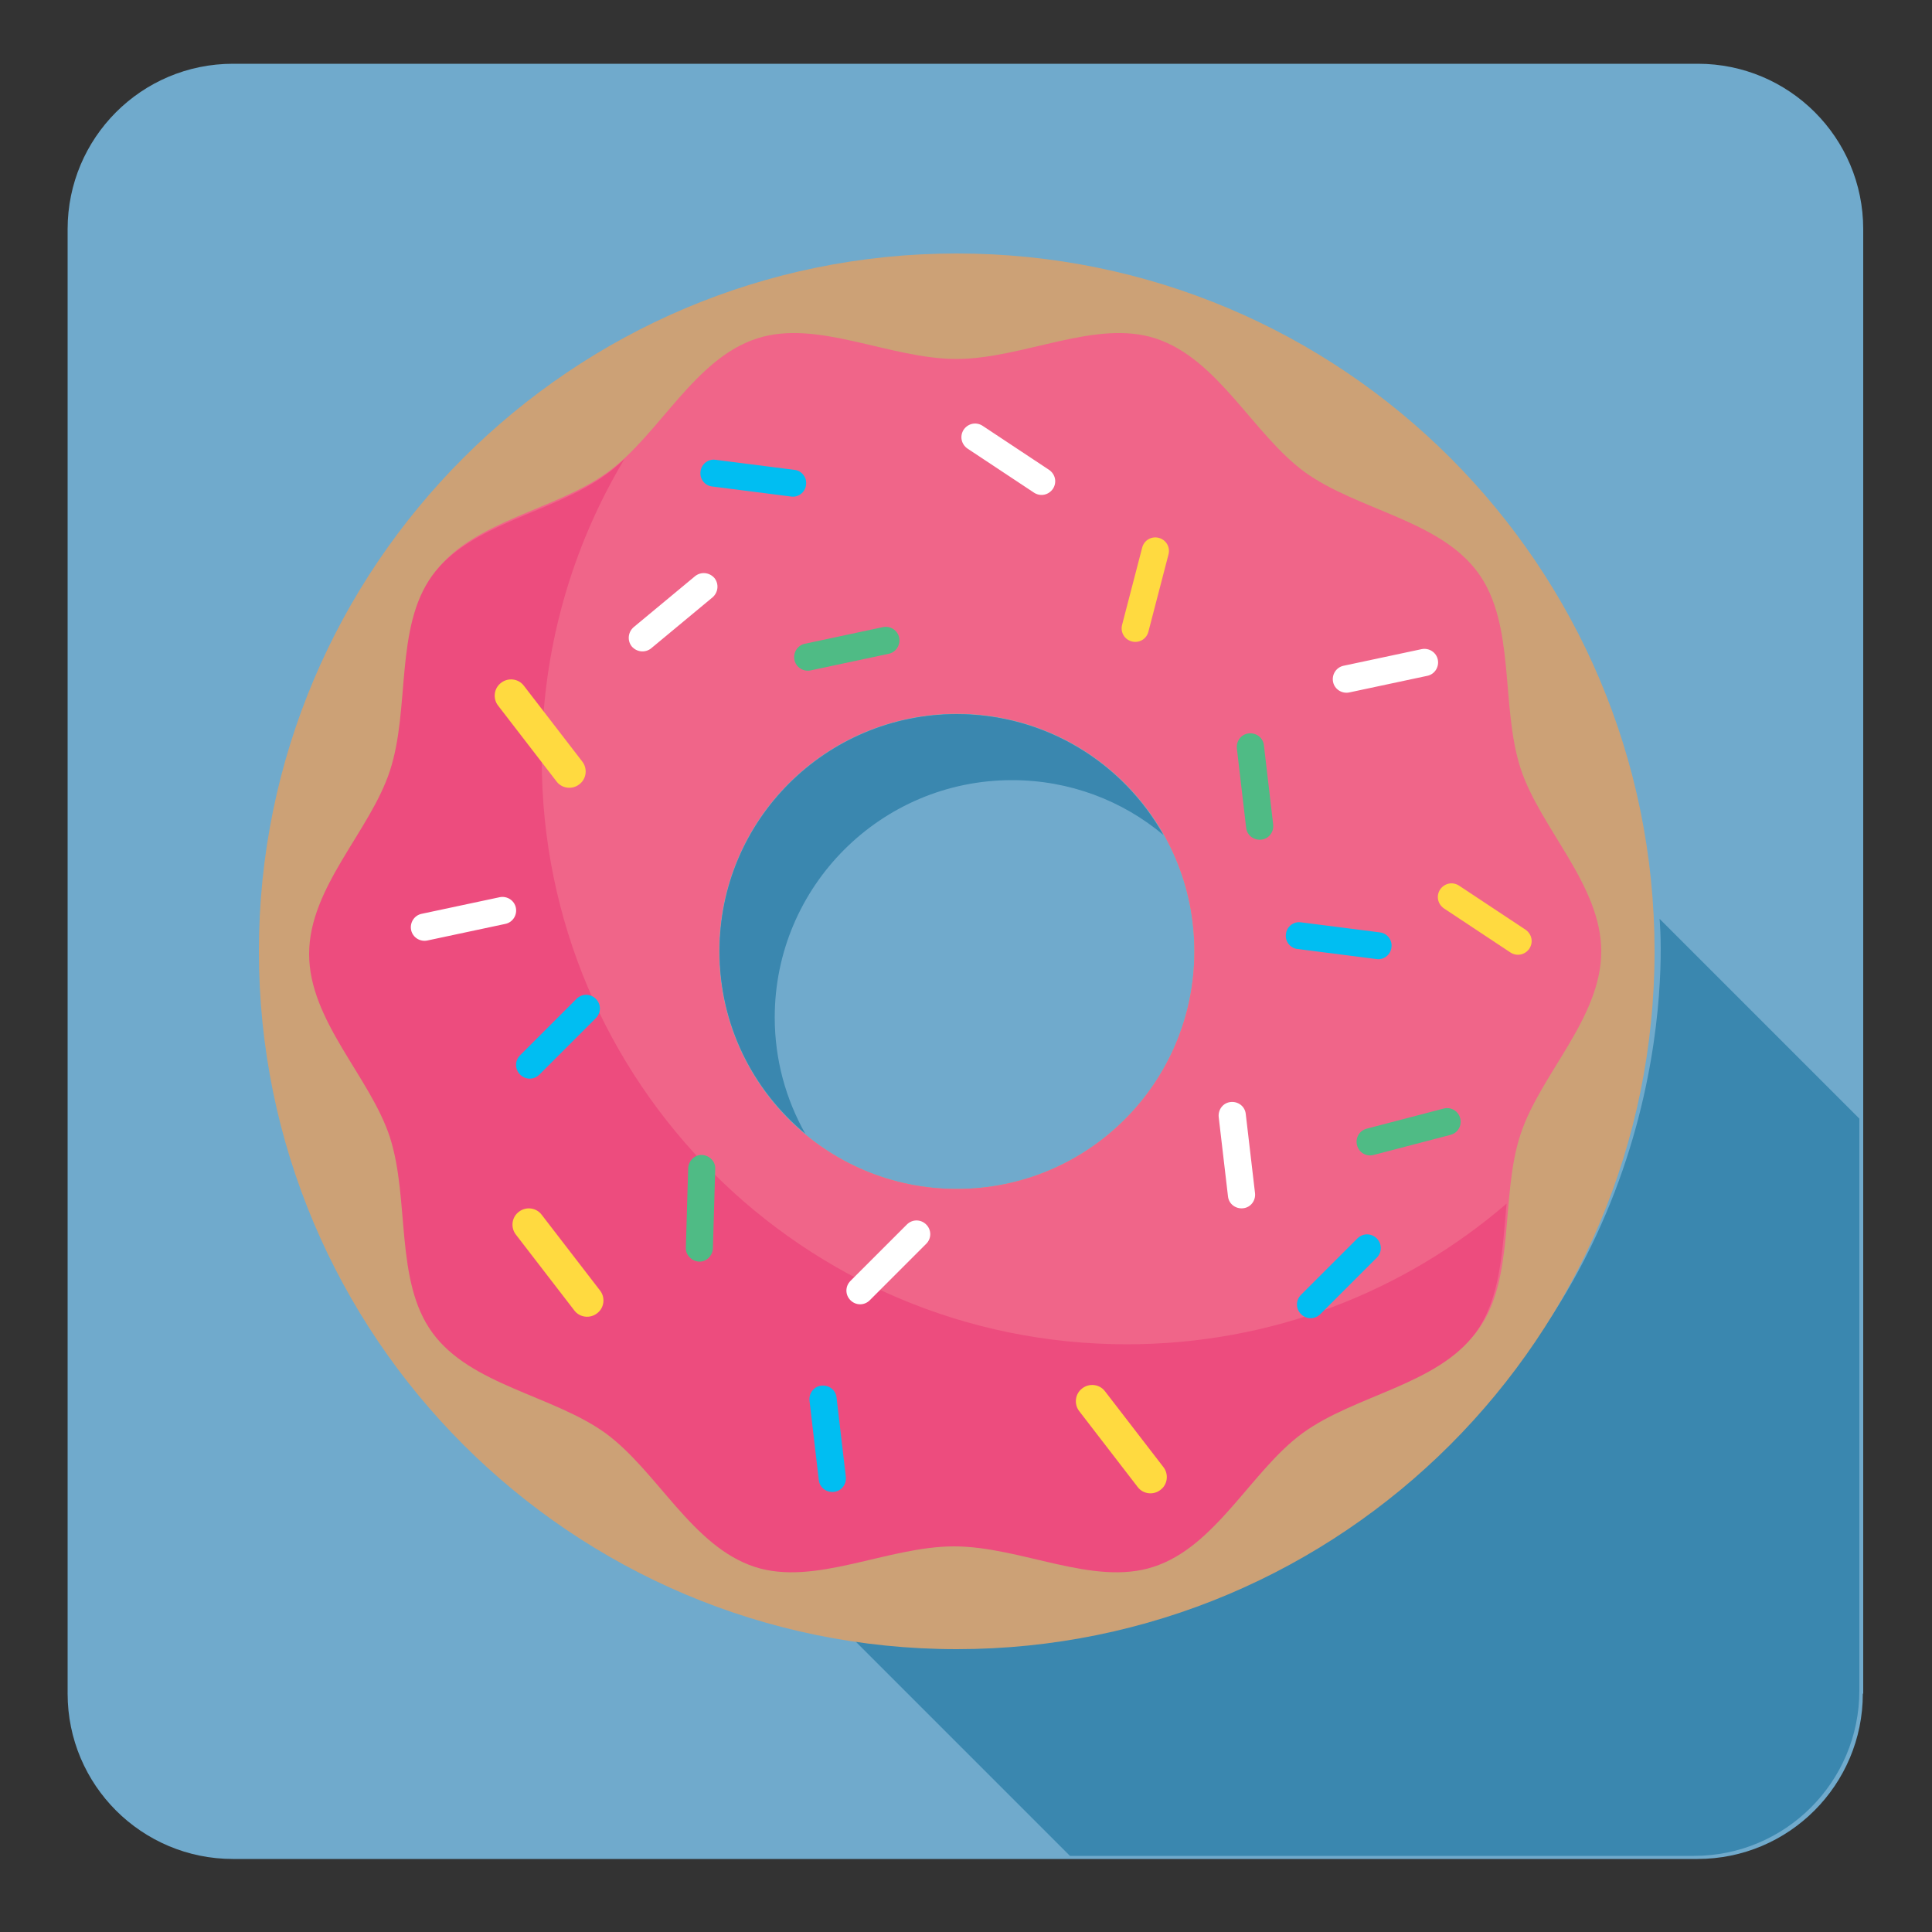 <?xml version="1.0" encoding="utf-8"?>
<!-- Generator: Adobe Illustrator 17.1.0, SVG Export Plug-In . SVG Version: 6.00 Build 0)  -->
<!DOCTYPE svg PUBLIC "-//W3C//DTD SVG 1.1//EN" "http://www.w3.org/Graphics/SVG/1.1/DTD/svg11.dtd">
<svg version="1.1" id="Layer_1" xmlns="http://www.w3.org/2000/svg" xmlns:xlink="http://www.w3.org/1999/xlink" x="0px" y="0px"
	 viewBox="0 0 500 500" enable-background="new 0 0 500 500" xml:space="preserve">
<rect x="0" y="0" width="500" height="500" fill="#333333" stroke="none"/>
<path fill="#70AACC" d="M482.1,438.3c0,23.6-19.1,42.8-42.8,42.8H60.3c-23.6,0-42.8-19.1-42.8-42.8V59.3c0-23.6,19.1-42.8,42.8-42.8
	h379.1c23.6,0,42.8,19.1,42.8,42.8V438.3z"/>
<path fill="#3A87AF" d="M429.5,237.8c0,0,7.8,78.1-57.3,137.3c-65.1,59.2-152.3,48.2-152.3,48.2l57,57h161.5
	c23.6,0,42.8-19.1,42.8-42.8V289.5L429.5,237.8z"/>
<path fill="#3A87AF" d="M200.5,263.3c0-33.9,27.5-61.4,61.4-61.4c14.9,0,28.6,5.3,39.2,14.2c-10.5-18.7-30.5-31.3-53.5-31.3
	c-33.9,0-61.4,27.5-61.4,61.4c0,19,8.6,35.9,22.2,47.2C203.4,284.5,200.5,274.3,200.5,263.3z"/>
<path fill="#CCA176" d="M247.6,65.6C147.9,65.6,67,146.5,67,246.2s80.9,180.6,180.6,180.6S428.2,346,428.2,246.2
	S347.4,65.6,247.6,65.6z M247.6,307.7c-33.9,0-61.5-27.5-61.5-61.5s27.5-61.5,61.5-61.5s61.5,27.5,61.5,61.5
	S281.6,307.7,247.6,307.7z"/>
<path fill="#F06589" d="M393.5,198.8c-5.2-16.2-1.2-37.2-11-50.6c-9.9-13.6-31.2-16.2-44.8-26c-13.4-9.8-22.4-29.3-38.6-34.6
	c-15.6-5.1-34.3,5.3-51.6,5.3c-17.3,0-36-10.4-51.6-5.3c-16.2,5.2-25.2,24.8-38.6,34.6c-13.6,9.9-34.9,12.5-44.8,26
	c-9.8,13.4-5.7,34.5-11,50.6c-5.1,15.6-20.9,30.1-20.9,47.4c0,17.3,15.8,31.8,20.9,47.4c5.2,16.2,1.2,37.2,11,50.6
	c9.9,13.6,31.2,16.2,44.8,26c13.4,9.8,22.4,29.3,38.6,34.6c15.6,5.1,34.3-5.3,51.6-5.3c17.3,0,36,10.4,51.6,5.3
	c16.2-5.2,25.2-24.8,38.6-34.6c13.6-9.9,34.9-12.5,44.8-26c9.8-13.4,5.7-34.5,11-50.6c5.1-15.6,20.9-30.1,20.9-47.4
	C414.4,229,398.6,214.4,393.5,198.8z M247.6,307.7c-33.9,0-61.5-27.5-61.5-61.5c0-33.9,27.5-61.5,61.5-61.5s61.5,27.5,61.5,61.5
	C309.1,280.2,281.6,307.7,247.6,307.7z"/>
<path fill="#ED4C7E" d="M291.6,347.9c-83.6,0-151.4-67.8-151.4-151.4c0-28.4,7.8-55,21.4-77.7c-1.6,1.5-3.2,2.9-4.9,4.1
	c-13.6,9.9-34.9,12.5-44.8,26c-9.8,13.4-5.7,34.5-11,50.6c-5.1,15.6-20.9,30.1-20.9,47.4c0,17.3,15.8,31.8,20.9,47.4
	c5.2,16.2,1.2,37.2,11,50.6c9.9,13.6,31.2,16.2,44.8,26c13.4,9.8,22.4,29.3,38.6,34.6c15.6,5.1,34.3-5.3,51.6-5.3
	c17.3,0,36,10.4,51.6,5.3c16.2-5.2,25.2-24.8,38.6-34.6c13.6-9.9,34.9-12.5,44.8-26c6.5-9,6.9-21.4,8-33.4
	C363.4,334.3,329.1,347.9,291.6,347.9z"/>
<path fill="#FFFFFF" d="M367.9,168c1.9-0.4,3.8,0.8,4.2,2.7l0,0c0.4,1.9-0.8,3.8-2.7,4.2l-20.2,4.3c-1.9,0.4-3.8-0.8-4.2-2.7l0,0
	c-0.4-1.9,0.8-3.8,2.7-4.2L367.9,168z"/>
<path fill="#4FBB85" d="M228.5,162.3c1.9-0.4,3.8,0.8,4.2,2.7l0,0c0.4,1.9-0.8,3.8-2.7,4.2l-20.2,4.3c-1.9,0.4-3.8-0.8-4.2-2.7l0,0
	c-0.4-1.9,0.8-3.8,2.7-4.2L228.5,162.3z"/>
<path fill="#FFFFFF" d="M179.9,149.1c1.5-1.2,3.7-1,5,0.5l0,0c1.2,1.5,1,3.7-0.5,5l-15.9,13.2c-1.5,1.2-3.7,1-5-0.5l0,0
	c-1.2-1.5-1-3.7,0.5-5L179.9,149.1z"/>
<path fill="#FFFFFF" d="M129.3,232.2c1.9-0.4,3.8,0.8,4.2,2.7l0,0c0.4,1.9-0.8,3.8-2.7,4.2l-20.2,4.3c-1.9,0.4-3.8-0.8-4.2-2.7l0,0
	c-0.4-1.9,0.8-3.8,2.7-4.2L129.3,232.2z"/>
<path fill="#FFFFFF" d="M250.4,116.1c-1.6-1.1-2.1-3.2-1-4.9l0,0c1.1-1.6,3.2-2.1,4.9-1l17.2,11.4c1.6,1.1,2.1,3.2,1,4.9l0,0
	c-1.1,1.6-3.2,2.1-4.9,1L250.4,116.1z"/>
<g>
	<path fill="#FFDA40" d="M150.7,197.1c1.4,1.8,1.1,4.5-0.8,5.9l0,0c-1.8,1.4-4.5,1.1-5.9-0.8l-15.1-19.6c-1.4-1.8-1.1-4.5,0.8-5.9
		l0,0c1.8-1.4,4.5-1.1,5.9,0.8L150.7,197.1z"/>
	<path fill="#FFDA40" d="M155.3,334c1.4,1.8,1.1,4.5-0.8,5.9l0,0c-1.8,1.4-4.5,1.1-5.9-0.8l-15.1-19.6c-1.4-1.8-1.1-4.5,0.8-5.9l0,0
		c1.8-1.4,4.5-1.1,5.9,0.8L155.3,334z"/>
	<path fill="#FFDA40" d="M301.1,379.7c1.4,1.8,1.1,4.5-0.8,5.9l0,0c-1.8,1.4-4.5,1.1-5.9-0.8l-15.1-19.6c-1.4-1.8-1.1-4.5,0.8-5.9
		l0,0c1.8-1.4,4.5-1.1,5.9,0.8L301.1,379.7z"/>
	<path fill="#FFDA40" d="M297.2,163.5c-0.5,1.9-2.4,3-4.3,2.5l0,0c-1.9-0.5-3-2.4-2.5-4.3l5.2-20c0.5-1.9,2.4-3,4.3-2.5l0,0
		c1.9,0.5,3,2.4,2.5,4.3L297.2,163.5z"/>
	<path fill="#FFDA40" d="M373.7,235.1c-1.6-1.1-2.1-3.2-1-4.9l0,0c1.1-1.6,3.2-2.1,4.9-1l17.2,11.4c1.6,1.1,2.1,3.2,1,4.9l0,0
		c-1.1,1.6-3.2,2.1-4.9,1L373.7,235.1z"/>
</g>
<path fill="#FFFFFF" d="M225.1,336.5c-1.4,1.4-3.6,1.4-5,0l0,0c-1.4-1.4-1.4-3.6,0-5l14.6-14.6c1.4-1.4,3.6-1.4,5,0l0,0
	c1.4,1.4,1.4,3.6,0,5L225.1,336.5z"/>
<path fill="#4FBB85" d="M184.5,323.1c-0.1,1.9-1.7,3.5-3.6,3.4l0,0c-1.9-0.1-3.5-1.7-3.4-3.6l0.6-20.6c0.1-1.9,1.7-3.5,3.6-3.4l0,0
	c1.9,0.1,3.5,1.7,3.4,3.6L184.5,323.1z"/>
<path fill="#FFFFFF" d="M324.8,308.8c0.2,1.9-1.1,3.7-3.1,3.9l0,0c-1.9,0.2-3.7-1.1-3.9-3.1l-2.4-20.5c-0.2-1.9,1.1-3.7,3.1-3.9l0,0
	c1.9-0.2,3.7,1.1,3.9,3.1L324.8,308.8z"/>
<path fill="#4FBB85" d="M355.5,298.9c-1.9,0.5-3.8-0.6-4.3-2.5l0,0c-0.5-1.9,0.6-3.8,2.5-4.3l19.9-5.2c1.9-0.5,3.8,0.6,4.3,2.5l0,0
	c0.5,1.9-0.6,3.8-2.5,4.3L355.5,298.9z"/>
<path fill="#4FBB85" d="M329.5,213.4c0.2,1.9-1.1,3.7-3.1,3.9l0,0c-1.9,0.2-3.7-1.1-3.9-3.1l-2.4-20.5c-0.2-1.9,1.1-3.7,3.1-3.9l0,0
	c1.9-0.2,3.7,1.1,3.9,3.1L329.5,213.4z"/>
<g>
	<path fill="#00BEF2" d="M341.7,340.1c-1.4,1.4-3.6,1.4-5,0l0,0c-1.4-1.4-1.4-3.6,0-5l14.6-14.6c1.4-1.4,3.6-1.4,5,0l0,0
		c1.4,1.4,1.4,3.6,0,5L341.7,340.1z"/>
	<path fill="#00BEF2" d="M218.9,382.2c0.2,1.9-1.1,3.7-3.1,3.9l0,0c-1.9,0.2-3.7-1.1-3.9-3.1l-2.4-20.5c-0.2-1.9,1.1-3.7,3.1-3.9
		l0,0c1.9-0.2,3.7,1.1,3.9,3.1L218.9,382.2z"/>
	<path fill="#00BEF2" d="M139.6,278.1c-1.4,1.4-3.6,1.4-5,0l0,0c-1.4-1.4-1.4-3.6,0-5l14.6-14.6c1.4-1.4,3.6-1.4,5,0l0,0
		c1.4,1.4,1.4,3.6,0,5L139.6,278.1z"/>
	<path fill="#00BEF2" d="M184.3,125.9c-1.9-0.2-3.3-2-3-3.9l0,0c0.2-1.9,2-3.3,3.9-3l20.4,2.6c1.9,0.2,3.3,2,3,3.9l0,0
		c-0.2,1.9-2,3.3-3.9,3L184.3,125.9z"/>
	<path fill="#00BEF2" d="M335.8,245.6c-1.9-0.2-3.3-2-3-3.9l0,0c0.2-1.9,2-3.3,3.9-3l20.4,2.6c1.9,0.2,3.3,2,3,3.9l0,0
		c-0.2,1.9-2,3.3-3.9,3L335.8,245.6z"/>
</g>
</svg>
